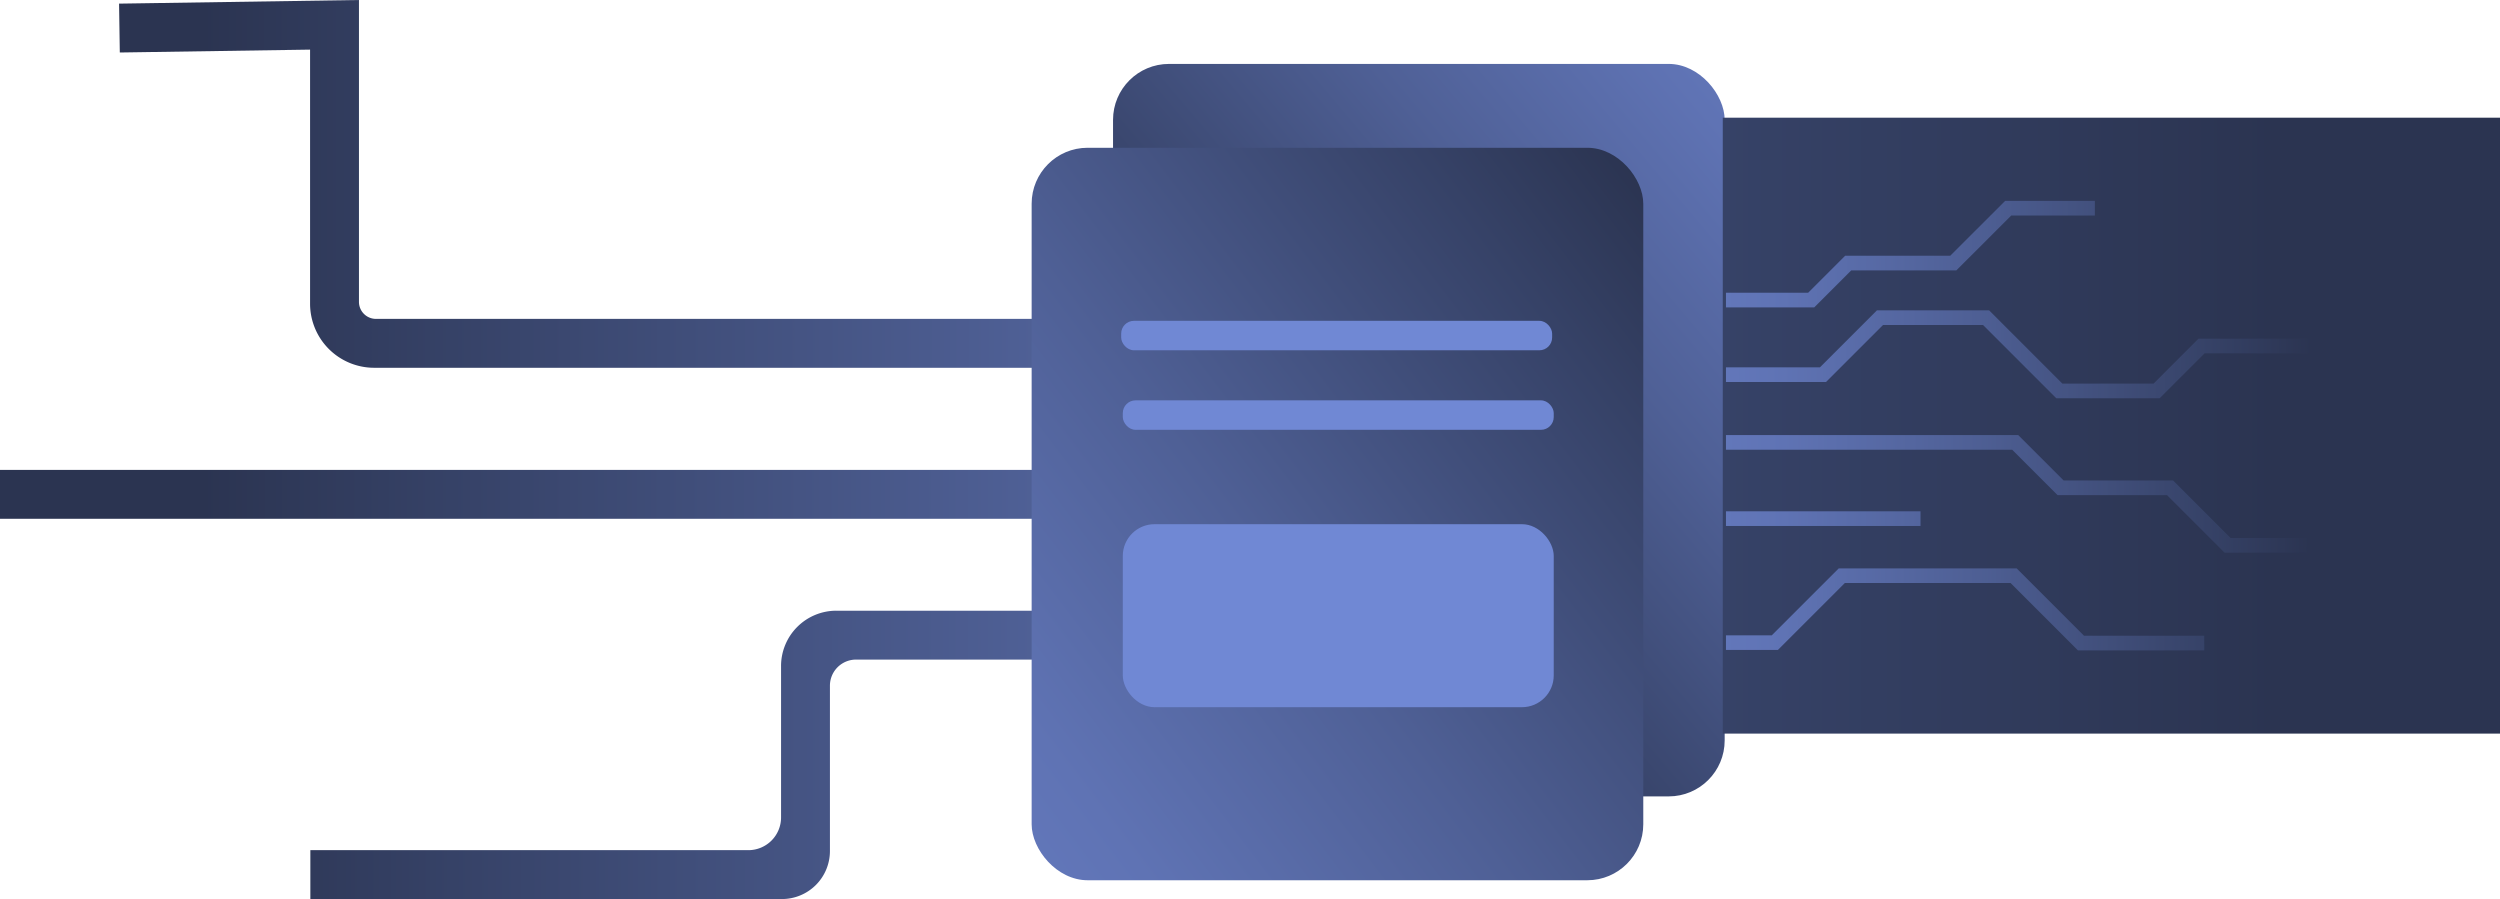 <svg xmlns="http://www.w3.org/2000/svg" xmlns:xlink="http://www.w3.org/1999/xlink" width="591" height="212.536" viewBox="0 0 591 212.536">
  <defs>
    <linearGradient id="linear-gradient" x1="-0.001" y1="0.5" x2="1.633" y2="0.5" gradientUnits="objectBoundingBox">
      <stop offset="0.051" stop-color="#2b3451"/>
      <stop offset="0.205" stop-color="#364267"/>
      <stop offset="0.566" stop-color="#4f6096"/>
      <stop offset="0.843" stop-color="#5f73b4"/>
      <stop offset="1" stop-color="#657abf"/>
    </linearGradient>
    <linearGradient id="linear-gradient-2" x1="0.106" y1="0.5" x2="1.565" y2="0.5" xlink:href="#linear-gradient"/>
    <linearGradient id="linear-gradient-3" x1="-0.239" y1="0.5" x2="1.783" y2="0.5" xlink:href="#linear-gradient"/>
    <linearGradient id="linear-gradient-4" x1="0.229" y1="0.775" x2="1.082" y2="-0.089" xlink:href="#linear-gradient"/>
    <linearGradient id="linear-gradient-5" x1="1.057" y1="-0.01" x2="-0.096" y2="1.046" xlink:href="#linear-gradient"/>
    <linearGradient id="linear-gradient-6" x1="0.947" y1="0.5" x2="-3.662" y2="0.5" xlink:href="#linear-gradient"/>
    <linearGradient id="linear-gradient-7" x1="1.677" y1="0.5" x2="-0.128" y2="0.5" xlink:href="#linear-gradient"/>
    <linearGradient id="linear-gradient-8" x1="0.919" y1="0.5" x2="-0.07" y2="0.5" xlink:href="#linear-gradient"/>
    <linearGradient id="linear-gradient-9" x1="1.065" y1="0.5" x2="-0.081" y2="0.5" xlink:href="#linear-gradient"/>
    <linearGradient id="linear-gradient-10" x1="1.293" y1="0.5" x2="-0.099" y2="0.5" xlink:href="#linear-gradient"/>
    <linearGradient id="linear-gradient-11" x1="3.179" y1="0.5" x2="-0.242" y2="0.5" xlink:href="#linear-gradient"/>
  </defs>
  <g id="Group_909" data-name="Group 909" transform="translate(-547.566 -681.924)">
    <g id="Group_901" data-name="Group 901" transform="translate(547.566 681.924)">
      <g id="Group_898" data-name="Group 898" transform="translate(28.148)">
        <path id="Path_966" data-name="Path 966" d="M807.186,768.866H632.231a15.151,15.151,0,0,1-15.152-15.151v-60.06l-44.981.681-.173-11.553,56.71-.859v71.36a4.026,4.026,0,0,0,4.026,4.026H807.186Z" transform="translate(-571.925 -681.924)" fill="url(#linear-gradient)"/>
      </g>
      <g id="Group_899" data-name="Group 899" transform="translate(0 111.085)">
        <rect id="Rectangle_456" data-name="Rectangle 456" width="263.409" height="11.556" fill="url(#linear-gradient-2)"/>
      </g>
      <g id="Group_900" data-name="Group 900" transform="translate(73.367 144.376)">
        <path id="Path_967" data-name="Path 967" d="M722.535,875.022H611.056V863.466H714.6a7.731,7.731,0,0,0,7.731-7.731v-35.8a13.077,13.077,0,0,1,13.078-13.078H801.1v11.556H740.056a6.173,6.173,0,0,0-6.172,6.173v39.081A11.349,11.349,0,0,1,722.535,875.022Z" transform="translate(-611.056 -806.863)" fill="url(#linear-gradient-3)"/>
      </g>
    </g>
    <rect id="Rectangle_457" data-name="Rectangle 457" width="144.59" height="173.158" rx="13.232" transform="translate(810.687 697.034)" fill="url(#linear-gradient-4)"/>
    <rect id="Rectangle_458" data-name="Rectangle 458" width="144.59" height="173.158" rx="13.232" transform="translate(791.447 716.857)" fill="url(#linear-gradient-5)"/>
    <g id="Group_902" data-name="Group 902" transform="translate(812.615 757.769)">
      <rect id="Rectangle_459" data-name="Rectangle 459" width="101.873" height="6.962" rx="3.013" fill="#7088d4"/>
      <rect id="Rectangle_460" data-name="Rectangle 460" width="101.873" height="6.962" rx="3.013" transform="translate(0.38 18.799)" fill="#7088d4"/>
      <rect id="Rectangle_461" data-name="Rectangle 461" width="101.873" height="43.262" rx="7.509" transform="translate(0.38 48.073)" fill="#7088d4"/>
    </g>
    <rect id="Rectangle_462" data-name="Rectangle 462" width="183.736" height="145.602" transform="translate(954.83 709.746)" fill="url(#linear-gradient-6)"/>
    <g id="Group_908" data-name="Group 908" transform="translate(955.584 729.414)">
      <g id="Group_903" data-name="Group 903">
        <path id="Path_968" data-name="Path 968" d="M921.523,748.194H900.652v-3.467h19.436l8.744-8.744h24.847l12.964-12.963h21.219v3.467H968.078L955.114,739.45H930.267Z" transform="translate(-900.652 -723.02)" fill="url(#linear-gradient-7)"/>
      </g>
      <g id="Group_904" data-name="Group 904" transform="translate(0 25.88)">
        <path id="Path_969" data-name="Path 969" d="M1003.176,766.2H978.747l-17.317-17.317H937.771L924.305,762.35H900.652v-3.467H922.87l13.466-13.468h26.53l17.317,17.317h21.558l10.624-10.624h47.456v3.467H1013.8Z" transform="translate(-900.652 -745.416)" fill="url(#linear-gradient-8)"/>
      </g>
      <g id="Group_905" data-name="Group 905" transform="translate(0 55.367)">
        <path id="Path_970" data-name="Path 970" d="M1037.99,798.731h-19.468l-13.606-13.606h-25.87L968.321,774.4H900.652v-3.467h69.1l10.725,10.724h25.87l13.606,13.606h18.032Z" transform="translate(-900.652 -770.933)" fill="url(#linear-gradient-9)"/>
      </g>
      <g id="Group_906" data-name="Group 906" transform="translate(0 86.87)">
        <path id="Path_971" data-name="Path 971" d="M1013.723,817.591H983.865l-15.927-15.929H928.751l-15.825,15.825H900.652V814.02H911.49L927.315,798.2h42.058L985.3,814.124h28.422Z" transform="translate(-900.652 -798.195)" fill="url(#linear-gradient-10)"/>
      </g>
      <g id="Group_907" data-name="Group 907" transform="translate(0 73.382)">
        <rect id="Rectangle_463" data-name="Rectangle 463" width="45.993" height="3.467" fill="url(#linear-gradient-11)"/>
      </g>
    </g>
  </g>
</svg>
